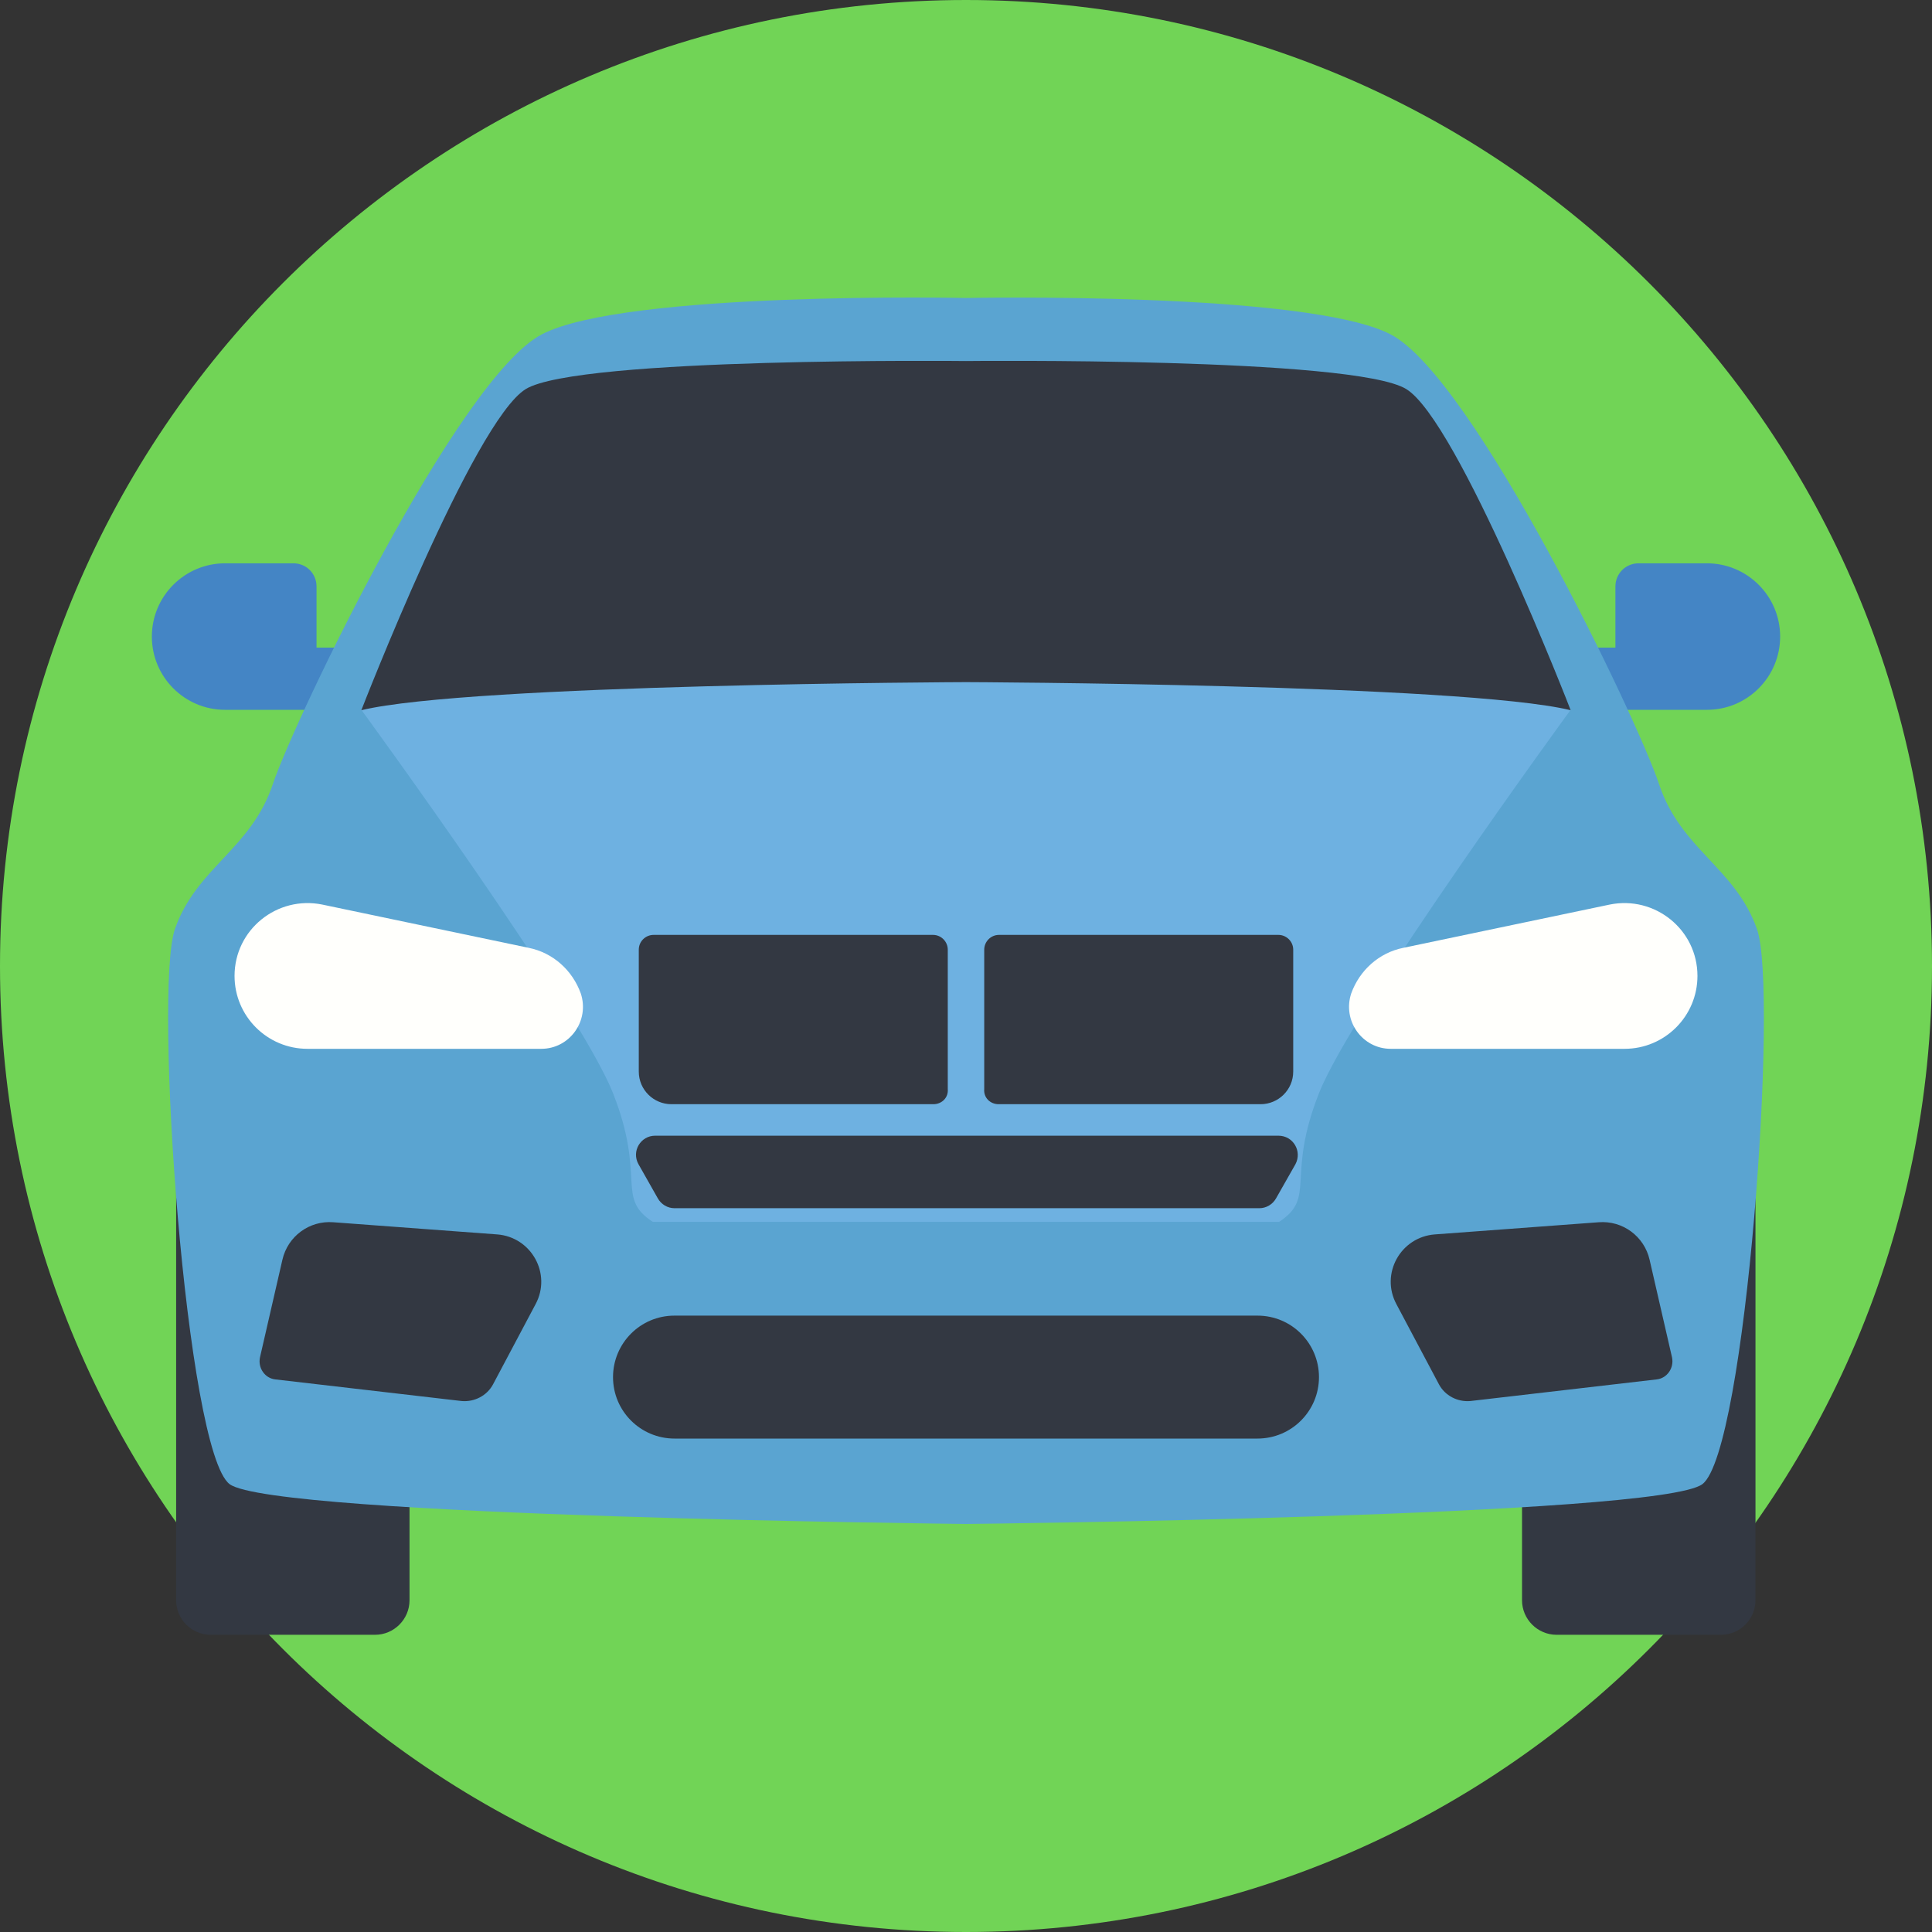 <svg width="30" height="30" viewBox="0 0 30 30" fill="none" xmlns="http://www.w3.org/2000/svg">
<rect x="0" y="0" width="30" height="30" fill="#333333" stroke="none"/>
<g clip-path="url(#clip0_73_226)">
<path d="M15 30C23.284 30 30 23.285 30 15.001C30 6.716 23.284 0 15 0C6.716 0 0 6.716 0 15.001C0 23.285 6.716 30 15 30Z" fill="#71D456"/>
<path d="M4.915 10.056V9.107C4.915 8.906 4.756 8.747 4.556 8.747H3.495C2.87 8.747 2.358 9.254 2.358 9.885C2.358 10.509 2.864 11.022 3.495 11.022H5.428V10.056H4.915Z" fill="#4485C5"/>
<path d="M25.084 10.056V9.107C25.084 8.906 25.244 8.747 25.444 8.747H26.505C27.13 8.747 27.642 9.254 27.642 9.885C27.642 10.509 27.136 11.022 26.505 11.022H24.572V10.056H25.084Z" fill="#4485C5"/>
<path d="M2.735 18.366V24.849C2.735 25.144 2.976 25.385 3.271 25.385H5.823C6.118 25.385 6.359 25.144 6.359 24.849V18.366H2.735Z" fill="#333842"/>
<path d="M23.634 18.366V24.849C23.634 25.144 23.876 25.385 24.171 25.385H26.723C27.018 25.385 27.259 25.144 27.259 24.849V18.366H23.634Z" fill="#333842"/>
<path d="M27.283 14.429C26.947 13.474 26.098 13.191 25.762 12.177C25.426 11.163 22.886 5.865 21.595 5.193C20.305 4.521 15 4.627 15 4.627C15 4.627 9.707 4.515 8.411 5.193C7.114 5.871 4.58 11.158 4.238 12.171C3.902 13.185 3.053 13.468 2.717 14.423C2.381 15.377 2.888 22.539 3.566 23.046C4.244 23.552 15 23.664 15 23.664C15 23.664 25.762 23.552 26.434 23.046C27.112 22.539 27.619 15.383 27.283 14.429Z" fill="#5AA4D1"/>
<path d="M22.167 8.753L15 9.213L7.833 8.753L5.611 11.022C5.611 11.022 9 15.661 9.519 16.975C10.037 18.289 9.554 18.596 10.137 18.973H15H19.862C20.446 18.59 19.963 18.289 20.481 16.975C21 15.661 24.389 11.022 24.389 11.022L22.167 8.753Z" fill="#6EB1E1"/>
<path d="M19.526 20.429H10.473C9.943 20.429 9.519 20.859 9.519 21.384C9.519 21.914 9.949 22.338 10.473 22.338H19.526C20.057 22.338 20.481 21.908 20.481 21.384C20.481 20.859 20.057 20.429 19.526 20.429Z" fill="#333842"/>
<path d="M4.037 21.077L4.385 19.562C4.468 19.197 4.804 18.95 5.175 18.979L7.721 19.168C8.251 19.209 8.57 19.78 8.316 20.252L7.656 21.496C7.562 21.672 7.367 21.773 7.167 21.755L4.273 21.419C4.114 21.401 4.002 21.242 4.037 21.077Z" fill="#333842"/>
<path d="M25.963 21.077L25.615 19.562C25.532 19.197 25.196 18.95 24.825 18.979L22.279 19.168C21.748 19.209 21.43 19.78 21.684 20.252L22.344 21.496C22.438 21.672 22.633 21.773 22.833 21.755L25.727 21.419C25.886 21.401 25.998 21.242 25.963 21.077Z" fill="#333842"/>
<path d="M14.493 17.146H10.426C10.149 17.146 9.919 16.922 9.919 16.639V14.747C9.919 14.617 10.025 14.517 10.149 14.517H14.487C14.617 14.517 14.717 14.623 14.717 14.747V16.91C14.729 17.046 14.623 17.146 14.493 17.146Z" fill="#333842"/>
<path d="M15.507 17.146H19.574C19.851 17.146 20.081 16.922 20.081 16.639V14.747C20.081 14.617 19.974 14.517 19.851 14.517H15.513C15.383 14.517 15.283 14.623 15.283 14.747V16.91C15.271 17.046 15.377 17.146 15.507 17.146Z" fill="#333842"/>
<path d="M19.851 17.635H10.173C9.949 17.635 9.802 17.876 9.914 18.077L10.214 18.607C10.267 18.702 10.367 18.761 10.473 18.761H19.556C19.662 18.761 19.762 18.702 19.815 18.607L20.116 18.077C20.222 17.876 20.081 17.635 19.851 17.635Z" fill="#333842"/>
<path d="M8.405 16.286H4.774C4.149 16.286 3.642 15.779 3.642 15.154C3.642 14.435 4.303 13.904 5.004 14.046L8.21 14.718C8.587 14.794 8.888 15.066 9.018 15.425C9.159 15.849 8.847 16.286 8.405 16.286Z" fill="#FFFFFC"/>
<path d="M21.595 16.286H25.226C25.851 16.286 26.358 15.779 26.358 15.154C26.358 14.435 25.697 13.904 24.996 14.046L21.79 14.718C21.413 14.794 21.112 15.066 20.982 15.425C20.841 15.849 21.153 16.286 21.595 16.286Z" fill="#FFFFFC"/>
<path d="M21.837 6.042C21.029 5.541 15 5.606 15 5.606C15 5.606 8.976 5.541 8.163 6.042C7.35 6.543 5.611 11.028 5.611 11.028C7.291 10.621 15 10.592 15 10.592C15 10.592 22.709 10.621 24.389 11.028C24.389 11.022 22.644 6.537 21.837 6.042Z" fill="#333842"/>
</g>
<defs>
<clipPath id="clip0_73_226">
<rect width="30" height="30" fill="white" transform="translate(0 0)"/>
</clipPath>
</defs>
</svg>
